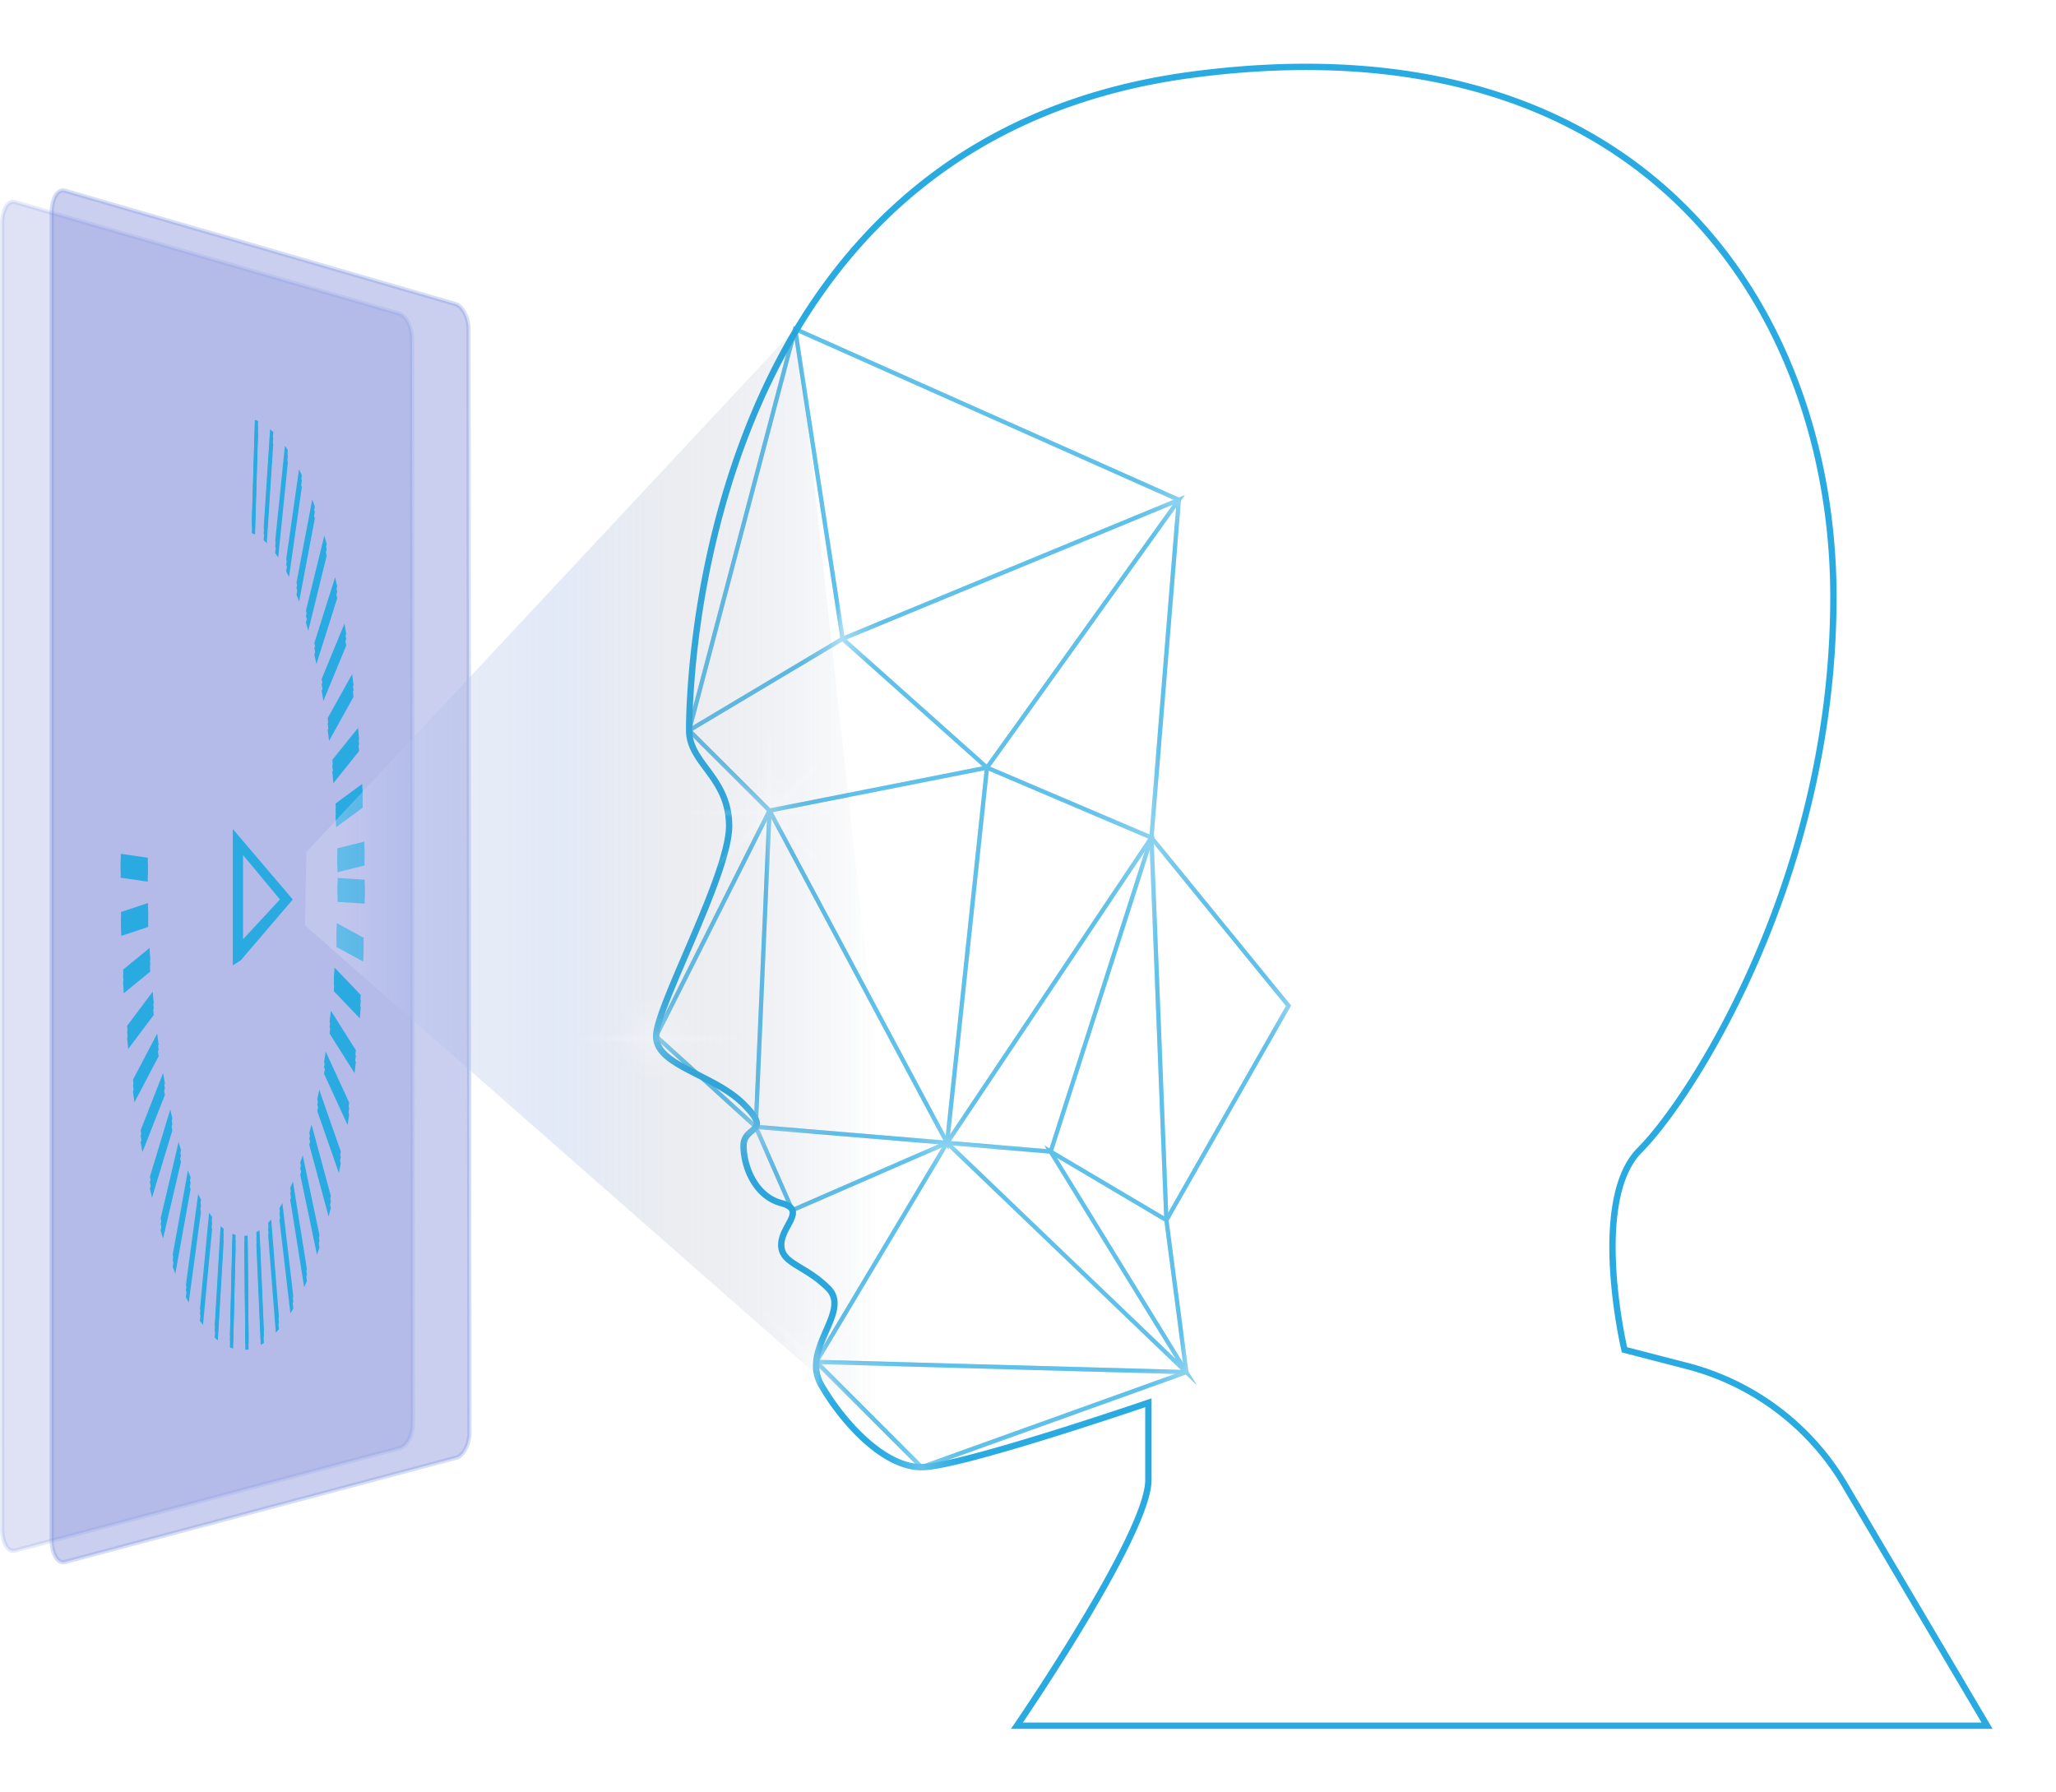 <svg xmlns="http://www.w3.org/2000/svg" xmlns:xlink="http://www.w3.org/1999/xlink" width="486.452" height="424.047" viewBox="0 0 486.452 424.047">
  <defs>
    <filter id="Path_1387" x="139.48" y="0" width="346.972" height="424.047" filterUnits="userSpaceOnUse">
      <feOffset input="SourceAlpha"/>
      <feGaussianBlur stdDeviation="5" result="blur"/>
      <feFlood flood-color="#c4ceeb"/>
      <feComposite operator="in" in2="blur"/>
      <feComposite in="SourceGraphic"/>
    </filter>
    <radialGradient id="radial-gradient" cx="-16.077" cy="-546.462" r="10.538" gradientTransform="matrix(-0.045, 0, 0, 0.048, -13.412, -452.377)" gradientUnits="objectBoundingBox">
      <stop offset="0" stop-color="#fff"/>
      <stop offset="0.24" stop-color="#fff" stop-opacity="0.714"/>
      <stop offset="0.514" stop-color="#fff" stop-opacity="0.412"/>
      <stop offset="0.741" stop-color="#fff" stop-opacity="0.188"/>
      <stop offset="0.909" stop-color="#fff" stop-opacity="0.051"/>
      <stop offset="0.999" stop-color="#fff" stop-opacity="0"/>
    </radialGradient>
    <radialGradient id="radial-gradient-2" cx="-61.868" cy="-9.129" r="0.676" gradientTransform="matrix(-0.707, 0.707, 0.034, 0.034, -87.168, 28.782)" xlink:href="#radial-gradient"/>
    <radialGradient id="radial-gradient-3" cx="-64.641" cy="-71.152" r="0.676" gradientTransform="matrix(-0.707, -0.707, -0.034, 0.034, -93.576, -96.791)" xlink:href="#radial-gradient"/>
    <radialGradient id="radial-gradient-4" cx="0.5" cy="0.5" r="0.479" gradientTransform="matrix(0, 1, 1.061, 0, -0.031, 0)" xlink:href="#radial-gradient"/>
    <radialGradient id="radial-gradient-5" cx="0.489" cy="0.521" r="0.485" gradientTransform="matrix(-1, 0, 0, 1, 0.978, 0)" gradientUnits="objectBoundingBox">
      <stop offset="0" stop-color="#fff"/>
      <stop offset="0.102" stop-color="#fff" stop-opacity="0.851"/>
      <stop offset="0.289" stop-color="#fff" stop-opacity="0.596"/>
      <stop offset="0.469" stop-color="#fff" stop-opacity="0.384"/>
      <stop offset="0.634" stop-color="#fff" stop-opacity="0.216"/>
      <stop offset="0.782" stop-color="#fff" stop-opacity="0.098"/>
      <stop offset="0.909" stop-color="#fff" stop-opacity="0.027"/>
      <stop offset="0.999" stop-color="#fff" stop-opacity="0"/>
    </radialGradient>
    <radialGradient id="radial-gradient-6" cx="0.5" cy="0.5" r="10.537" gradientTransform="matrix(-0.045, 0, 0, 0.048, 0.523, 0.476)" xlink:href="#radial-gradient"/>
    <radialGradient id="radial-gradient-7" cx="-65.787" cy="-24.385" r="0.676" gradientTransform="matrix(-0.707, 0.707, 0.034, 0.034, -92.244, 18.443)" xlink:href="#radial-gradient"/>
    <radialGradient id="radial-gradient-8" cx="-69.751" cy="-90.801" r="0.676" gradientTransform="matrix(-0.707, -0.707, -0.034, 0.034, -101.419, -116.072)" xlink:href="#radial-gradient"/>
    <radialGradient id="radial-gradient-9" cx="413.007" cy="762.722" r="0.479" gradientTransform="matrix(0, 1, 1.061, 0, -308.44, 268.472)" xlink:href="#radial-gradient"/>
    <radialGradient id="radial-gradient-10" cx="0.506" cy="0.477" r="0.485" gradientTransform="matrix(0.973, -0.231, -0.231, -0.973, 0.124, 1.058)" xlink:href="#radial-gradient-5"/>
    <radialGradient id="radial-gradient-11" cx="0.5" cy="0.5" r="10.537" gradientTransform="matrix(-0.045, 0, 0, 0.048, 0.523, 0.476)" xlink:href="#radial-gradient"/>
    <radialGradient id="radial-gradient-12" cx="-41.34" cy="-50.39" r="0.676" gradientTransform="matrix(-0.707, 0.707, 0.034, 0.034, -56.297, -18.553)" xlink:href="#radial-gradient"/>
    <radialGradient id="radial-gradient-13" cx="-46.59" cy="-101.799" r="0.676" gradientTransform="matrix(-0.707, -0.707, -0.034, 0.034, -68.701, -113.269)" xlink:href="#radial-gradient"/>
    <radialGradient id="radial-gradient-14" cx="0.5" cy="0.5" r="0.479" gradientTransform="matrix(0, 1, 1.061, 0, -0.031, 0)" xlink:href="#radial-gradient"/>
    <radialGradient id="radial-gradient-15" cx="0.485" cy="0.482" r="0.485" gradientTransform="matrix(0.385, -0.923, -0.923, -0.385, 0.743, 1.115)" xlink:href="#radial-gradient-5"/>
    <radialGradient id="radial-gradient-16" cx="0.5" cy="0.5" r="10.537" gradientTransform="matrix(-0.045, 0, 0, 0.048, 0.523, 0.476)" xlink:href="#radial-gradient"/>
    <radialGradient id="radial-gradient-17" cx="-42.943" cy="-14.396" r="0.676" gradientTransform="matrix(-0.707, 0.707, 0.034, 0.034, -59.739, 12.863)" xlink:href="#radial-gradient"/>
    <radialGradient id="radial-gradient-18" cx="-45.741" cy="-66.241" r="0.676" gradientTransform="matrix(-0.707, -0.707, -0.034, 0.034, -66.333, -82.661)" xlink:href="#radial-gradient"/>
    <radialGradient id="radial-gradient-19" cx="367.233" cy="608.909" r="0.479" gradientTransform="matrix(0, 1, 1.061, 0, -204.83, 172.581)" xlink:href="#radial-gradient"/>
    <radialGradient id="radial-gradient-20" cx="0.493" cy="0.477" r="0.485" gradientTransform="matrix(0.707, -0.707, -0.707, -0.707, 0.482, 1.164)" xlink:href="#radial-gradient-5"/>
    <radialGradient id="radial-gradient-21" cx="-7.137" cy="-844.745" r="10.538" gradientTransform="matrix(-0.045, 0, 0, 0.048, -5.333, -715.792)" xlink:href="#radial-gradient"/>
    <radialGradient id="radial-gradient-22" cx="-36.702" cy="-38.343" r="0.676" gradientTransform="matrix(-0.707, 0.707, 0.034, 0.034, -50.175, -11.058)" xlink:href="#radial-gradient"/>
    <radialGradient id="radial-gradient-23" cx="-40.922" cy="-83.795" r="0.676" gradientTransform="matrix(-0.707, -0.707, -0.034, 0.034, -60.139, -94.714)" xlink:href="#radial-gradient"/>
    <radialGradient id="radial-gradient-24" cx="760.539" cy="526.426" r="0.479" gradientTransform="matrix(0, 1, 1.061, 0, 211.593, -239.725)" xlink:href="#radial-gradient"/>
    <radialGradient id="radial-gradient-25" cx="0.489" cy="0.521" r="0.485" xlink:href="#radial-gradient-5"/>
    <radialGradient id="radial-gradient-26" cx="-11.684" cy="-647.192" r="10.538" gradientTransform="matrix(-0.045, 0, 0, 0.048, -8.82, -548.383)" xlink:href="#radial-gradient"/>
    <radialGradient id="radial-gradient-27" cx="-59.707" cy="-10.29" r="0.676" gradientTransform="matrix(-0.707, 0.707, 0.034, 0.034, -83.439, 26.121)" xlink:href="#radial-gradient"/>
    <radialGradient id="radial-gradient-28" cx="-62.896" cy="-81.743" r="0.676" gradientTransform="matrix(-0.707, -0.707, -0.034, 0.034, -90.959, -105.798)" xlink:href="#radial-gradient"/>
    <radialGradient id="radial-gradient-29" cx="0.5" cy="0.5" r="0.479" gradientTransform="matrix(0, 1, 1.061, 0, -0.031, 0)" xlink:href="#radial-gradient"/>
    <radialGradient id="radial-gradient-30" cx="0.489" cy="0.521" r="0.485" xlink:href="#radial-gradient-5"/>
    <radialGradient id="radial-gradient-31" cx="0.5" cy="0.5" r="10.537" gradientTransform="matrix(-0.045, 0, 0, 0.048, 0.523, 0.476)" xlink:href="#radial-gradient"/>
    <radialGradient id="radial-gradient-32" cx="-20.197" cy="-12.963" r="0.676" gradientTransform="matrix(-0.707, 0.707, 0.034, 0.034, -27.797, 0.794)" xlink:href="#radial-gradient"/>
    <radialGradient id="radial-gradient-33" cx="-22.004" cy="-37.99" r="0.676" gradientTransform="matrix(-0.707, -0.707, -0.034, 0.034, -32.014, -44.844)" xlink:href="#radial-gradient"/>
    <radialGradient id="radial-gradient-34" cx="0.5" cy="0.5" r="0.479" gradientTransform="matrix(0, 1, 1.061, 0, -0.03, 0)" xlink:href="#radial-gradient"/>
    <radialGradient id="radial-gradient-35" cx="0.489" cy="0.521" r="0.485" xlink:href="#radial-gradient-5"/>
    <radialGradient id="radial-gradient-36" cx="0.5" cy="0.5" r="10.537" gradientTransform="matrix(-0.045, 0, 0, 0.048, 0.523, 0.476)" xlink:href="#radial-gradient"/>
    <radialGradient id="radial-gradient-37" cx="-53.726" cy="-34.105" r="0.676" gradientTransform="matrix(-0.707, 0.707, 0.034, 0.034, -74.246, 2.464)" xlink:href="#radial-gradient"/>
    <radialGradient id="radial-gradient-38" cx="-58.339" cy="-99.465" r="0.676" gradientTransform="matrix(-0.707, -0.707, -0.034, 0.034, -85.139, -118.147)" xlink:href="#radial-gradient"/>
    <radialGradient id="radial-gradient-39" cx="747.287" cy="747.706" r="0.479" gradientTransform="matrix(0, 1, 1.061, 0, 8.264, -48.233)" xlink:href="#radial-gradient"/>
    <radialGradient id="radial-gradient-40" cx="0.506" cy="0.477" r="0.485" gradientTransform="matrix(0.973, -0.231, -0.231, -0.973, 0.124, 1.058)" xlink:href="#radial-gradient-5"/>
    <linearGradient id="linear-gradient" x1="0.927" y1="0.5" x2="0.062" y2="0.5" gradientUnits="objectBoundingBox">
      <stop offset="0" stop-color="#072254" stop-opacity="0"/>
      <stop offset="0.154" stop-color="#384d75" stop-opacity="0.196"/>
      <stop offset="0.382" stop-color="#7b89a4" stop-opacity="0.463"/>
      <stop offset="0.589" stop-color="#809fdc" stop-opacity="0.675"/>
      <stop offset="0.768" stop-color="#a8bbe1" stop-opacity="0.827"/>
      <stop offset="0.911" stop-color="#bec8f1" stop-opacity="0.922"/>
      <stop offset="1" stop-color="#dfdff6" stop-opacity="0.957"/>
    </linearGradient>
    <radialGradient id="radial-gradient-41" cx="0.5" cy="0.5" r="10.537" gradientTransform="matrix(-0.045, 0, 0, 0.048, 0.523, 0.476)" xlink:href="#radial-gradient"/>
    <radialGradient id="radial-gradient-42" cx="-68.553" cy="-21.156" r="0.676" gradientTransform="matrix(-0.707, 0.707, 0.034, 0.034, -95.514, 22.08)" xlink:href="#radial-gradient"/>
    <radialGradient id="radial-gradient-43" cx="-72.859" cy="-103.482" r="0.676" gradientTransform="matrix(-0.707, -0.707, -0.034, 0.034, -105.681, -130.02)" xlink:href="#radial-gradient"/>
    <radialGradient id="radial-gradient-44" cx="574.463" cy="940.611" r="0.479" gradientTransform="matrix(0, 1, 1.061, 0, -310.111, 260.273)" xlink:href="#radial-gradient"/>
    <radialGradient id="radial-gradient-45" cx="0.508" cy="0.478" r="0.485" gradientTransform="matrix(0.988, -0.153, -0.153, -0.988, 0.079, 1.027)" xlink:href="#radial-gradient-5"/>
    <radialGradient id="radial-gradient-46" cx="0.5" cy="0.5" r="10.537" gradientTransform="matrix(-0.045, 0, 0, 0.048, 0.523, 0.476)" xlink:href="#radial-gradient"/>
    <radialGradient id="radial-gradient-47" cx="0.5" cy="0.5" r="0.479" gradientTransform="matrix(0, -1, -1.061, 0, 1.031, 1)" xlink:href="#radial-gradient"/>
    <radialGradient id="radial-gradient-48" cx="0.5" cy="0.5" r="10.537" gradientTransform="matrix(0.045, 0, 0, -0.048, 0.477, 0.524)" xlink:href="#radial-gradient"/>
    <radialGradient id="radial-gradient-49" cx="0.5" cy="0.5" r="0.479" gradientTransform="matrix(0, 1, 1.061, 0, -0.031, 0)" xlink:href="#radial-gradient"/>
    <radialGradient id="radial-gradient-50" cx="0.508" cy="0.478" r="0.485" gradientTransform="matrix(0.988, -0.157, -0.157, -0.988, 0.081, 1.029)" xlink:href="#radial-gradient-5"/>
    <radialGradient id="radial-gradient-51" cx="-10.878" cy="-1093.129" r="10.538" gradientTransform="matrix(-0.045, 0, 0, 0.048, -8.202, -926.275)" xlink:href="#radial-gradient"/>
    <radialGradient id="radial-gradient-52" cx="-54.558" cy="-46.57" r="0.676" gradientTransform="matrix(-0.707, 0.707, 0.034, 0.034, -75.003, -7.606)" xlink:href="#radial-gradient"/>
    <radialGradient id="radial-gradient-53" cx="-60.075" cy="-113.416" r="0.676" gradientTransform="matrix(-0.707, -0.707, -0.034, 0.034, -88.04, -130.974)" xlink:href="#radial-gradient"/>
    <radialGradient id="radial-gradient-54" cx="964.836" cy="757.112" r="0.479" gradientTransform="matrix(0, 1, 1.061, 0, 191.476, -231.568)" xlink:href="#radial-gradient"/>
    <radialGradient id="radial-gradient-55" cx="0.489" cy="0.521" r="0.485" xlink:href="#radial-gradient-5"/>
    <radialGradient id="radial-gradient-56" cx="0.5" cy="0.5" r="10.537" gradientTransform="matrix(-0.045, 0, 0, 0.048, 0.523, 0.476)" xlink:href="#radial-gradient"/>
    <radialGradient id="radial-gradient-57" cx="0.5" cy="0.5" r="0.479" gradientTransform="matrix(0, -1, -1.061, 0, 1.031, 1)" xlink:href="#radial-gradient"/>
    <radialGradient id="radial-gradient-58" cx="0.5" cy="0.5" r="10.537" gradientTransform="matrix(0.045, 0, 0, -0.048, 0.477, 0.524)" xlink:href="#radial-gradient"/>
    <radialGradient id="radial-gradient-59" cx="0.5" cy="0.5" r="0.479" gradientTransform="matrix(0, 1, 1.061, 0, -0.031, 0)" xlink:href="#radial-gradient"/>
    <radialGradient id="radial-gradient-60" cx="0.508" cy="0.478" r="0.485" gradientTransform="matrix(0.987, -0.161, -0.161, -0.987, 0.083, 1.031)" xlink:href="#radial-gradient-5"/>
  </defs>
  <g id="OBJECTS" transform="translate(-89.361 15.82)">
    <g id="Group_224" data-name="Group 224" transform="translate(0 0)">
      <g transform="matrix(1, 0, 0, 1, 89.36, -15.82)" filter="url(#Path_1387)">
        <path id="Path_1387-2" data-name="Path 1387" d="M114.8,512.932s31.1-45.307,31.1-58.112V436.528s-44.511,15.243-53.656,15.243-18.9-10.975-23.78-19.511,7.223-17.269,1.673-22.82-11.1-5.756-11.1-10.279,6.169-8.224,0-9.869-8.918-8.635-8.918-13.569,7.055-2.814,0-9.869-20.688-9.047-20.688-16.038,17.27-38.241,17.27-49.755-9.457-14.8-9.457-22.615S38.308,138.047,156,122.338c108.1-14.427,151.979,56.637,151.979,123.525s-33.807,118.871-45.8,130.868-3.636,47.257-3.636,47.257l14.817,3.841a61.126,61.126,0,0,1,37.287,28.08l33.687,57.023Z" transform="translate(125.81 -104.63)" fill="none" stroke="#29abe2" stroke-width="1.5"/>
      </g>
      <g id="Group_189" data-name="Group 189" transform="translate(244.592 62.016)" opacity="0.5">
        <path id="Path_1388" data-name="Path 1388" d="M187.279,170.276,278.072,210.7l-6.486,79.917,32.432,39.786-28.894,50.712,4.717,35.97L217.2,439.577l-24.919-24.907,30.95-51.83-45.258-3.786,3.249-74.825L162.2,265.252Z" transform="translate(-154.387 -170.276)" fill="none" stroke="#29abe2" stroke-miterlimit="10" stroke-width="1"/>
        <path id="Path_1389" data-name="Path 1389" d="M265.929,290.621l3.538,90.5-27.378-16.205,32.095,52.175-56.608-54.25,48.353-72.218-38.91-16.563,45.4-63.353-79.564,32.872-11.229-73.3" transform="translate(-148.73 -170.276)" fill="none" stroke="#29abe2" stroke-miterlimit="10" stroke-width="1"/>
        <path id="Path_1390" data-name="Path 1390" d="M219.513,250.838l36.309-21.675,34.168,30.481-51.451,10.171,42.009,78.611,9.443-88.782" transform="translate(-211.7 -155.862)" fill="none" stroke="#29abe2" stroke-miterlimit="10" stroke-width="1"/>
        <line id="Line_18" data-name="Line 18" x2="87.558" y2="2.42" transform="translate(37.897 244.394)" fill="none" stroke="#29abe2" stroke-miterlimit="10" stroke-width="1"/>
        <line id="Line_19" data-name="Line 19" y1="74.293" x2="23.84" transform="translate(93.36 120.345)" fill="none" stroke="#29abe2" stroke-miterlimit="10" stroke-width="1"/>
        <path id="Path_1391" data-name="Path 1391" d="M234.243,261.82l-26.838,53.394,23.589,21.431,8.649,19.727,36.609-15.941,24.513,2.075" transform="translate(-207.406 -147.868)" fill="none" stroke="#29abe2" stroke-miterlimit="10" stroke-width="1"/>
      </g>
      <g id="Group_190" data-name="Group 190" transform="translate(244.592 62.016)" opacity="0.5">
        <path id="Path_1392" data-name="Path 1392" d="M187.279,170.276,278.072,210.7l-6.486,79.917,32.432,39.786-28.894,50.712,4.717,35.97L217.2,439.577l-24.919-24.907,30.95-51.83-45.258-3.786,3.249-74.825L162.2,265.252Z" transform="translate(-154.387 -170.276)" fill="none" stroke="#29abe2" stroke-miterlimit="10" stroke-width="1"/>
        <path id="Path_1393" data-name="Path 1393" d="M265.929,290.621l3.538,90.5-27.378-16.205,32.095,52.175-56.608-54.25,48.353-72.218-38.91-16.563,45.4-63.353-79.564,32.872-11.229-73.3" transform="translate(-148.73 -170.276)" fill="none" stroke="#29abe2" stroke-miterlimit="10" stroke-width="1"/>
        <path id="Path_1394" data-name="Path 1394" d="M219.513,250.838l36.309-21.675,34.168,30.481-51.451,10.171,42.009,78.611,9.443-88.782" transform="translate(-211.7 -155.862)" fill="none" stroke="#29abe2" stroke-miterlimit="10" stroke-width="1"/>
        <line id="Line_20" data-name="Line 20" x2="87.558" y2="2.42" transform="translate(37.897 244.394)" fill="none" stroke="#29abe2" stroke-miterlimit="10" stroke-width="1"/>
        <line id="Line_21" data-name="Line 21" y1="74.293" x2="23.84" transform="translate(93.36 120.345)" fill="none" stroke="#29abe2" stroke-miterlimit="10" stroke-width="1"/>
        <path id="Path_1395" data-name="Path 1395" d="M234.243,261.82l-26.838,53.394,23.589,21.431,8.649,19.727,36.609-15.941,24.513,2.075" transform="translate(-207.406 -147.868)" fill="none" stroke="#29abe2" stroke-miterlimit="10" stroke-width="1"/>
      </g>
      <g id="Group_192" data-name="Group 192" transform="translate(264.036 111.749)" opacity="0.27">
        <g id="Group_191" data-name="Group 191" transform="translate(0)">
          <path id="Path_1396" data-name="Path 1396" d="M227.137,230.275c0,.619,11.049,1.12,24.676,1.12s24.678-.5,24.678-1.12-11.049-1.122-24.678-1.122S227.137,229.655,227.137,230.275Z" transform="translate(-227.137 -205.597)" fill="url(#radial-gradient)"/>
          <path id="Path_1397" data-name="Path 1397" d="M232.948,250.938c.438.438,8.605-7.019,18.242-16.656s17.094-17.805,16.656-18.242-8.605,7.019-18.242,16.656S232.511,250.5,232.948,250.938Z" transform="translate(-225.72 -208.811)" fill="url(#radial-gradient-2)"/>
          <path id="Path_1398" data-name="Path 1398" d="M232.948,216.04c-.437.437,7.021,8.605,16.656,18.242s17.805,17.094,18.242,16.656-7.019-8.605-16.656-18.242S233.386,215.6,232.948,216.04Z" transform="translate(-225.72 -208.811)" fill="url(#radial-gradient-3)"/>
          <ellipse id="Ellipse_16" data-name="Ellipse 16" cx="1.121" cy="24.677" rx="1.121" ry="24.677" transform="translate(23.556)" fill="url(#radial-gradient-4)"/>
        </g>
        <ellipse id="Ellipse_17" data-name="Ellipse 17" cx="11.735" cy="11.735" rx="11.735" ry="11.735" transform="translate(12.942 12.39)" fill="url(#radial-gradient-5)"/>
      </g>
      <g id="Group_194" data-name="Group 194" transform="translate(243.503 227.225)" opacity="0.27">
        <g id="Group_193" data-name="Group 193">
          <ellipse id="Ellipse_18" data-name="Ellipse 18" cx="24.677" cy="1.121" rx="24.677" ry="1.121" transform="translate(0 23.556)" fill="url(#radial-gradient-6)"/>
          <path id="Path_1399" data-name="Path 1399" d="M249.443,343.707c.438.438,8.605-7.019,18.242-16.656s17.094-17.8,16.656-18.242-8.605,7.019-18.242,16.656S249,343.269,249.443,343.707Z" transform="translate(-242.215 -301.58)" fill="url(#radial-gradient-7)"/>
          <path id="Path_1400" data-name="Path 1400" d="M249.443,308.809c-.438.438,7.019,8.605,16.656,18.242s17.805,17.094,18.242,16.656-7.019-8.605-16.656-18.242S249.881,308.37,249.443,308.809Z" transform="translate(-242.215 -301.58)" fill="url(#radial-gradient-8)"/>
          <path id="Path_1401" data-name="Path 1401" d="M263.676,352.353c.62,0,1.122-11.049,1.122-24.678S264.3,303,263.676,303s-1.12,11.049-1.12,24.678S263.058,352.353,263.676,352.353Z" transform="translate(-238.999 -302.998)" fill="url(#radial-gradient-9)"/>
        </g>
        <ellipse id="Ellipse_19" data-name="Ellipse 19" cx="11.735" cy="11.735" rx="11.735" ry="11.735" transform="matrix(-0.973, -0.231, 0.231, -0.973, 33.388, 38.251)" fill="url(#radial-gradient-10)"/>
      </g>
      <g id="Group_196" data-name="Group 196" transform="translate(345.369 284.704)" opacity="0.27">
        <g id="Group_195" data-name="Group 195" transform="translate(0 0)">
          <ellipse id="Ellipse_20" data-name="Ellipse 20" cx="24.677" cy="1.121" rx="24.677" ry="1.121" transform="translate(0 23.556)" fill="url(#radial-gradient-11)"/>
          <path id="Path_1402" data-name="Path 1402" d="M167.608,389.883c.438.438,8.605-7.019,18.242-16.656s17.094-17.8,16.656-18.242S193.9,362,184.264,371.641,167.169,389.446,167.608,389.883Z" transform="translate(-160.38 -347.757)" fill="url(#radial-gradient-12)"/>
          <path id="Path_1403" data-name="Path 1403" d="M167.608,354.985c-.438.438,7.019,8.605,16.656,18.242s17.805,17.094,18.242,16.656-7.019-8.605-16.656-18.242S168.046,354.546,167.608,354.985Z" transform="translate(-160.38 -347.757)" fill="url(#radial-gradient-13)"/>
          <ellipse id="Ellipse_21" data-name="Ellipse 21" cx="1.121" cy="24.677" rx="1.121" ry="24.677" transform="translate(23.556)" fill="url(#radial-gradient-14)"/>
        </g>
        <ellipse id="Ellipse_22" data-name="Ellipse 22" cx="11.735" cy="11.735" rx="11.735" ry="11.735" transform="translate(18.363 39.472) rotate(-112.637)" fill="url(#radial-gradient-15)"/>
      </g>
      <g id="Group_198" data-name="Group 198" transform="translate(343.6 78.32)" opacity="0.27">
        <g id="Group_197" data-name="Group 197" transform="translate(0)">
          <ellipse id="Ellipse_23" data-name="Ellipse 23" cx="24.677" cy="1.121" rx="24.677" ry="1.121" transform="translate(0 23.555)" fill="url(#radial-gradient-16)"/>
          <path id="Path_1404" data-name="Path 1404" d="M169.029,224.082c.438.438,8.605-7.019,18.242-16.656s17.094-17.8,16.656-18.242-8.605,7.019-18.242,16.656S168.59,223.644,169.029,224.082Z" transform="translate(-161.801 -181.956)" fill="url(#radial-gradient-17)"/>
          <path id="Path_1405" data-name="Path 1405" d="M169.029,189.184c-.438.438,7.019,8.605,16.656,18.242s17.8,17.094,18.242,16.656-7.019-8.605-16.656-18.242S169.467,188.745,169.029,189.184Z" transform="translate(-161.801 -181.956)" fill="url(#radial-gradient-18)"/>
          <path id="Path_1406" data-name="Path 1406" d="M183.264,232.728c.62,0,1.122-11.049,1.122-24.678s-.5-24.676-1.122-24.676-1.122,11.047-1.122,24.676S182.645,232.728,183.264,232.728Z" transform="translate(-158.587 -183.374)" fill="url(#radial-gradient-19)"/>
        </g>
        <circle id="Ellipse_24" data-name="Ellipse 24" cx="11.735" cy="11.735" r="11.735" transform="translate(24.677 40.72) rotate(-135)" fill="url(#radial-gradient-20)"/>
      </g>
      <g id="Group_200" data-name="Group 200" transform="translate(369.546 198.023)" opacity="0.27">
        <g id="Group_199" data-name="Group 199" transform="translate(0)">
          <path id="Path_1407" data-name="Path 1407" d="M142.375,299.584c0,.619,11.049,1.12,24.678,1.12s24.676-.5,24.676-1.12-11.049-1.122-24.676-1.122S142.375,298.964,142.375,299.584Z" transform="translate(-142.375 -274.906)" fill="url(#radial-gradient-21)"/>
          <path id="Path_1408" data-name="Path 1408" d="M148.185,320.247c.437.437,8.605-7.019,18.242-16.658s17.093-17.8,16.656-18.241-8.605,7.019-18.242,16.656S147.747,319.809,148.185,320.247Z" transform="translate(-140.956 -278.12)" fill="url(#radial-gradient-22)"/>
          <path id="Path_1409" data-name="Path 1409" d="M148.185,285.349c-.438.437,7.019,8.6,16.656,18.241s17.8,17.094,18.242,16.658-7.021-8.605-16.656-18.242S148.622,284.91,148.185,285.349Z" transform="translate(-140.956 -278.12)" fill="url(#radial-gradient-23)"/>
          <path id="Path_1410" data-name="Path 1410" d="M162.421,328.892c.619,0,1.12-11.049,1.12-24.676s-.5-24.678-1.12-24.678-1.122,11.049-1.122,24.678S161.8,328.892,162.421,328.892Z" transform="translate(-137.743 -279.538)" fill="url(#radial-gradient-24)"/>
        </g>
        <ellipse id="Ellipse_25" data-name="Ellipse 25" cx="11.735" cy="11.735" rx="11.735" ry="11.735" transform="translate(12.942 12.39)" fill="url(#radial-gradient-25)"/>
      </g>
      <g id="Group_202" data-name="Group 202" transform="translate(264.036 111.192)" opacity="0.27">
        <g id="Group_201" data-name="Group 201" transform="translate(0)">
          <path id="Path_1411" data-name="Path 1411" d="M227.137,229.826c0,.62,11.049,1.122,24.676,1.122s24.678-.5,24.678-1.122-11.049-1.12-24.678-1.12S227.137,229.208,227.137,229.826Z" transform="translate(-227.137 -205.15)" fill="url(#radial-gradient-26)"/>
          <path id="Path_1412" data-name="Path 1412" d="M232.948,250.49c.438.438,8.605-7.019,18.242-16.656s17.094-17.8,16.656-18.242-8.605,7.021-18.242,16.658S232.511,250.053,232.948,250.49Z" transform="translate(-225.72 -208.364)" fill="url(#radial-gradient-27)"/>
          <path id="Path_1413" data-name="Path 1413" d="M232.948,215.592c-.437.438,7.021,8.605,16.656,18.242s17.805,17.094,18.242,16.656-7.019-8.6-16.656-18.241S233.386,215.155,232.948,215.592Z" transform="translate(-225.72 -208.364)" fill="url(#radial-gradient-28)"/>
          <ellipse id="Ellipse_26" data-name="Ellipse 26" cx="1.121" cy="24.677" rx="1.121" ry="24.677" transform="translate(23.556)" fill="url(#radial-gradient-29)"/>
        </g>
        <ellipse id="Ellipse_27" data-name="Ellipse 27" cx="11.735" cy="11.735" rx="11.735" ry="11.735" transform="translate(12.942 12.39)" fill="url(#radial-gradient-30)"/>
      </g>
      <g id="Group_204" data-name="Group 204" transform="translate(312.23 133.909)" opacity="0.27">
        <g id="Group_203" data-name="Group 203" transform="translate(0)">
          <ellipse id="Ellipse_28" data-name="Ellipse 28" cx="49.561" cy="2.252" rx="49.561" ry="2.252" transform="translate(0 47.309)" fill="url(#radial-gradient-31)"/>
          <path id="Path_1414" data-name="Path 1414" d="M160.107,309.791c.879.879,17.281-14.1,36.636-33.453S231.076,240.58,230.2,239.7s-17.282,14.1-36.637,33.452S159.227,308.911,160.107,309.791Z" transform="translate(-145.591 -225.185)" fill="url(#radial-gradient-32)"/>
          <path id="Path_1415" data-name="Path 1415" d="M160.107,239.7c-.88.879,14.1,17.281,33.452,36.636s35.757,34.332,36.637,33.453-14.1-17.282-33.453-36.637S160.986,238.821,160.107,239.7Z" transform="translate(-145.591 -225.185)" fill="url(#radial-gradient-33)"/>
          <ellipse id="Ellipse_29" data-name="Ellipse 29" cx="2.252" cy="49.561" rx="2.252" ry="49.561" transform="translate(47.309)" fill="url(#radial-gradient-34)"/>
        </g>
        <ellipse id="Ellipse_30" data-name="Ellipse 30" cx="23.568" cy="23.568" rx="23.568" ry="23.568" transform="translate(25.993 24.884)" fill="url(#radial-gradient-35)"/>
      </g>
      <g id="Group_206" data-name="Group 206" transform="translate(288.761 231.012)" opacity="0.27">
        <g id="Group_205" data-name="Group 205">
          <ellipse id="Ellipse_31" data-name="Ellipse 31" cx="24.677" cy="1.121" rx="24.677" ry="1.121" transform="translate(0 23.556)" fill="url(#radial-gradient-36)"/>
          <path id="Path_1416" data-name="Path 1416" d="M213.085,346.749c.438.437,8.605-7.02,18.242-16.658s17.094-17.8,16.656-18.242-8.6,7.021-18.241,16.658S212.648,346.311,213.085,346.749Z" transform="translate(-205.857 -304.622)" fill="url(#radial-gradient-37)"/>
          <path id="Path_1417" data-name="Path 1417" d="M213.085,311.85c-.437.438,7.021,8.605,16.658,18.242s17.8,17.094,18.241,16.658-7.019-8.605-16.656-18.242S213.523,311.413,213.085,311.85Z" transform="translate(-205.857 -304.622)" fill="url(#radial-gradient-38)"/>
          <path id="Path_1418" data-name="Path 1418" d="M227.318,355.394c.62,0,1.122-11.049,1.122-24.678s-.5-24.676-1.122-24.676-1.12,11.049-1.12,24.676S226.7,355.394,227.318,355.394Z" transform="translate(-202.642 -306.04)" fill="url(#radial-gradient-39)"/>
        </g>
        <ellipse id="Ellipse_32" data-name="Ellipse 32" cx="11.735" cy="11.735" rx="11.735" ry="11.735" transform="matrix(-0.973, -0.231, 0.231, -0.973, 33.388, 38.25)" fill="url(#radial-gradient-40)"/>
      </g>
      <g id="Group_215" data-name="Group 215" transform="translate(89.861 29.238)">
        <path id="Path_1419" data-name="Path 1419" d="M321,468.45l92.617-24.684c1.713-.457,3.1-3.138,3.1-5.989L416.5,176.886c0-2.851-1.389-5.564-3.1-6.061l-92.416-26.816c-1.709-.5-3.094,1.882-3.094,5.31v313.75C317.895,466.5,319.284,468.907,321,468.45Z" transform="translate(-306.156 -143.944)" fill="#4e5fcb" stroke="#7790df" stroke-width="1" opacity="0.3"/>
        <path id="Path_1420" data-name="Path 1420" d="M331.7,465.213l91.073-24.273c1.684-.448,3.048-3.085,3.046-5.889l-.2-256.54c0-2.8-1.367-5.472-3.047-5.96l-90.875-26.369c-1.68-.487-3.043,1.851-3.043,5.222V459.92C328.65,463.293,330.015,465.661,331.7,465.213Z" transform="translate(-328.65 -143.411)" fill="#4e5fcb" stroke="#7790df" stroke-width="1" opacity="0.18"/>
        <g id="Group_214" data-name="Group 214" transform="translate(28.048 54.258)">
          <g id="Group_211" data-name="Group 211">
            <g id="Group_210" data-name="Group 210">
              <g id="Group_207" data-name="Group 207" transform="translate(0 1.258)">
                <path id="Path_1421" data-name="Path 1421" d="M337.8,275.636l-.013,2.883,6.416.418.013-2.883Z" transform="translate(-286.463 -167.225)" fill="#29abe2"/>
                <path id="Path_1422" data-name="Path 1422" d="M338.091,284.226l-.109,2.853,6.351,3.469.11-2.854Z" transform="translate(-286.937 -165.123)" fill="#29abe2"/>
                <path id="Path_1423" data-name="Path 1423" d="M338.751,292.678l-.2,2.779,6.184,6.464.2-2.778Z" transform="translate(-288.133 -163.054)" fill="#29abe2"/>
                <path id="Path_1424" data-name="Path 1424" d="M339.766,300.858l-.3,2.659,5.918,9.356.3-2.659Z" transform="translate(-290.033 -161.052)" fill="#29abe2"/>
                <path id="Path_1425" data-name="Path 1425" d="M341.121,308.634l-.382,2.5,5.558,12.1.382-2.5Z" transform="translate(-292.606 -159.148)" fill="#29abe2"/>
                <path id="Path_1426" data-name="Path 1426" d="M342.793,315.882l-.463,2.3,5.109,14.647.463-2.3Z" transform="translate(-295.81 -157.374)" fill="#29abe2"/>
                <path id="Path_1427" data-name="Path 1427" d="M344.756,322.486l-.536,2.057L348.8,341.5l.536-2.057Z" transform="translate(-299.595 -155.758)" fill="#29abe2"/>
                <path id="Path_1428" data-name="Path 1428" d="M346.979,328.341l-.6,1.786,3.973,19,.6-1.785Z" transform="translate(-303.9 -154.325)" fill="#29abe2"/>
                <path id="Path_1429" data-name="Path 1429" d="M349.425,333.353l-.655,1.485,3.306,20.744.655-1.485Z" transform="translate(-308.656 -153.098)" fill="#29abe2"/>
                <path id="Path_1430" data-name="Path 1430" d="M352.057,337.441l-.7,1.162,2.585,22.152.7-1.162Z" transform="translate(-313.787 -152.097)" fill="#29abe2"/>
                <path id="Path_1431" data-name="Path 1431" d="M354.831,340.542l-.733.819,1.824,23.206.733-.819Z" transform="translate(-319.211 -151.338)" fill="#29abe2"/>
                <path id="Path_1432" data-name="Path 1432" d="M357.7,342.6l-.754.464,1.032,23.888.754-.464Z" transform="translate(-324.842 -150.834)" fill="#29abe2"/>
                <path id="Path_1433" data-name="Path 1433" d="M360.629,343.594l-.764.1.225,24.189.764-.1Z" transform="translate(-330.589 -150.591)" fill="#29abe2"/>
                <path id="Path_1434" data-name="Path 1434" d="M363.675,343.55l-.761-.263-.586,24.1.761.263Z" transform="translate(-336.475 -150.666)" fill="#29abe2"/>
                <path id="Path_1435" data-name="Path 1435" d="M366.722,342.439l-.746-.624-1.388,23.631.746.624Z" transform="translate(-342.336 -151.026)" fill="#29abe2"/>
                <path id="Path_1436" data-name="Path 1436" d="M369.678,340.26l-.72-.974-2.167,22.781.719.974Z" transform="translate(-348.034 -151.646)" fill="#29abe2"/>
                <path id="Path_1437" data-name="Path 1437" d="M372.494,337.047l-.681-1.309L368.9,357.305l.681,1.309Z" transform="translate(-353.477 -152.514)" fill="#29abe2"/>
                <path id="Path_1438" data-name="Path 1438" d="M375.126,332.851l-.632-1.622-3.61,20.009.632,1.622Z" transform="translate(-358.578 -153.618)" fill="#29abe2"/>
                <path id="Path_1439" data-name="Path 1439" d="M377.533,327.741l-.572-1.91-4.251,18.13.573,1.91Z" transform="translate(-363.257 -154.939)" fill="#29abe2"/>
                <path id="Path_1440" data-name="Path 1440" d="M379.675,321.8l-.5-2.168-4.824,15.961.5,2.168Z" transform="translate(-367.437 -156.457)" fill="#29abe2"/>
                <path id="Path_1441" data-name="Path 1441" d="M381.518,315.115l-.427-2.39-5.319,13.538.428,2.39Z" transform="translate(-371.052 -158.147)" fill="#29abe2"/>
                <path id="Path_1442" data-name="Path 1442" d="M383.032,307.8l-.344-2.574-5.73,10.9.344,2.575Z" transform="translate(-374.045 -159.982)" fill="#29abe2"/>
                <path id="Path_1443" data-name="Path 1443" d="M384.194,299.973l-.255-2.718-6.048,8.083.255,2.718Z" transform="translate(-376.368 -161.934)" fill="#29abe2"/>
                <path id="Path_1444" data-name="Path 1444" d="M384.985,291.755l-.163-2.818-6.27,5.139.162,2.818Z" transform="translate(-377.982 -163.97)" fill="#29abe2"/>
                <path id="Path_1445" data-name="Path 1445" d="M385.392,283.279l-.067-2.872-6.392,2.113.067,2.872Z" transform="translate(-378.864 -166.058)" fill="#29abe2"/>
                <path id="Path_1446" data-name="Path 1446" d="M385.415,274.866l.03-2.881-6.412-.946L379,273.92Z" transform="translate(-379.003 -168.351)" fill="#29abe2"/>
                <path id="Path_1447" data-name="Path 1447" d="M358.058,212.592l.76.326.725-24.048-.76-.326Z" transform="translate(-327.028 -188.543)" fill="#29abe2"/>
                <path id="Path_1448" data-name="Path 1448" d="M355.177,213.853l.743.685,1.524-23.511-.743-.685Z" transform="translate(-321.342 -188.103)" fill="#29abe2"/>
                <path id="Path_1449" data-name="Path 1449" d="M352.388,216.1l.714,1.033,2.3-22.6-.714-1.033Z" transform="translate(-315.829 -187.329)" fill="#29abe2"/>
                <path id="Path_1450" data-name="Path 1450" d="M349.737,219.3l.673,1.364,3.036-21.322-.673-1.364Z" transform="translate(-310.576 -186.233)" fill="#29abe2"/>
                <path id="Path_1451" data-name="Path 1451" d="M347.266,223.4l.622,1.674,3.725-19.707-.622-1.674Z" transform="translate(-305.667 -184.834)" fill="#29abe2"/>
                <path id="Path_1452" data-name="Path 1452" d="M345.015,228.341l.561,1.957,4.355-17.776-.562-1.957Z" transform="translate(-301.181 -183.153)" fill="#29abe2"/>
                <path id="Path_1453" data-name="Path 1453" d="M343.019,234.033l.491,2.208,4.915-15.561-.491-2.209Z" transform="translate(-297.19 -181.217)" fill="#29abe2"/>
                <path id="Path_1454" data-name="Path 1454" d="M341.31,240.39l.414,2.425,5.4-13.1-.414-2.425Z" transform="translate(-293.758 -179.058)" fill="#29abe2"/>
                <path id="Path_1455" data-name="Path 1455" d="M339.915,247.311l.329,2.6,5.791-10.423-.329-2.6Z" transform="translate(-290.938 -176.71)" fill="#29abe2"/>
                <path id="Path_1456" data-name="Path 1456" d="M338.858,254.684l.24,2.738,6.094-7.583-.24-2.738Z" transform="translate(-288.778 -174.21)" fill="#29abe2"/>
                <path id="Path_1457" data-name="Path 1457" d="M338.154,262.392l.146,2.83,6.3-4.622-.146-2.83Z" transform="translate(-287.309 -171.599)" fill="#29abe2"/>
                <path id="Path_1458" data-name="Path 1458" d="M337.816,270.311l.05,2.877,6.4-1.587-.05-2.877Z" transform="translate(-286.558 -168.917)" fill="#29abe2"/>
              </g>
              <g id="Group_208" data-name="Group 208" transform="translate(0 2.779)">
                <path id="Path_1459" data-name="Path 1459" d="M337.8,276.857l-.013,2.883,6.416.418.013-2.883Z" transform="translate(-286.463 -168.447)" fill="#29abe2"/>
                <path id="Path_1460" data-name="Path 1460" d="M338.091,285.448l-.11,2.854,6.35,3.469.11-2.854Z" transform="translate(-286.937 -166.345)" fill="#29abe2"/>
                <path id="Path_1461" data-name="Path 1461" d="M338.751,293.9l-.2,2.779,6.184,6.464.2-2.779Z" transform="translate(-288.134 -164.276)" fill="#29abe2"/>
                <path id="Path_1462" data-name="Path 1462" d="M339.766,302.08l-.3,2.659,5.918,9.356.3-2.659Z" transform="translate(-290.033 -162.274)" fill="#29abe2"/>
                <path id="Path_1463" data-name="Path 1463" d="M341.121,309.856l-.382,2.5,5.558,12.1.382-2.5Z" transform="translate(-292.606 -160.37)" fill="#29abe2"/>
                <path id="Path_1464" data-name="Path 1464" d="M342.793,317.1l-.463,2.3,5.108,14.647.463-2.3Z" transform="translate(-295.81 -158.596)" fill="#29abe2"/>
                <path id="Path_1465" data-name="Path 1465" d="M344.756,323.708l-.536,2.057,4.578,16.962.536-2.057Z" transform="translate(-299.595 -156.98)" fill="#29abe2"/>
                <path id="Path_1466" data-name="Path 1466" d="M346.979,329.563l-.6,1.785,3.974,19,.6-1.786Z" transform="translate(-303.9 -155.546)" fill="#29abe2"/>
                <path id="Path_1467" data-name="Path 1467" d="M349.425,334.575l-.655,1.485,3.306,20.744.655-1.486Z" transform="translate(-308.656 -154.32)" fill="#29abe2"/>
                <path id="Path_1468" data-name="Path 1468" d="M352.057,338.663l-.7,1.162,2.585,22.152.7-1.162Z" transform="translate(-313.787 -153.319)" fill="#29abe2"/>
                <path id="Path_1469" data-name="Path 1469" d="M354.831,341.763l-.733.819,1.824,23.206.733-.82Z" transform="translate(-319.211 -152.56)" fill="#29abe2"/>
                <path id="Path_1470" data-name="Path 1470" d="M357.7,343.825l-.754.464,1.032,23.888.755-.464Z" transform="translate(-324.842 -152.055)" fill="#29abe2"/>
                <path id="Path_1471" data-name="Path 1471" d="M360.629,344.816l-.764.1.225,24.188.764-.1Z" transform="translate(-330.589 -151.813)" fill="#29abe2"/>
                <path id="Path_1472" data-name="Path 1472" d="M363.675,344.772l-.761-.263-.586,24.1.761.263Z" transform="translate(-336.475 -151.888)" fill="#29abe2"/>
                <path id="Path_1473" data-name="Path 1473" d="M366.722,343.661l-.746-.624-1.388,23.631.746.624Z" transform="translate(-342.336 -152.248)" fill="#29abe2"/>
                <path id="Path_1474" data-name="Path 1474" d="M369.678,341.482l-.72-.974-2.167,22.781.719.974Z" transform="translate(-348.034 -152.868)" fill="#29abe2"/>
                <path id="Path_1475" data-name="Path 1475" d="M372.494,338.269l-.681-1.309L368.9,358.527l.681,1.309Z" transform="translate(-353.477 -153.736)" fill="#29abe2"/>
                <path id="Path_1476" data-name="Path 1476" d="M375.127,334.073l-.632-1.622-3.611,20.008.632,1.622Z" transform="translate(-358.578 -154.84)" fill="#29abe2"/>
                <path id="Path_1477" data-name="Path 1477" d="M377.533,328.963l-.573-1.91-4.251,18.13.573,1.91Z" transform="translate(-363.256 -156.161)" fill="#29abe2"/>
                <path id="Path_1478" data-name="Path 1478" d="M379.675,323.019l-.5-2.168-4.824,15.961.5,2.168Z" transform="translate(-367.437 -157.679)" fill="#29abe2"/>
                <path id="Path_1479" data-name="Path 1479" d="M381.518,316.337l-.428-2.39-5.319,13.538.428,2.39Z" transform="translate(-371.052 -159.369)" fill="#29abe2"/>
                <path id="Path_1480" data-name="Path 1480" d="M383.032,309.023l-.344-2.575-5.73,10.9.344,2.575Z" transform="translate(-374.045 -161.204)" fill="#29abe2"/>
                <path id="Path_1481" data-name="Path 1481" d="M384.194,301.194l-.255-2.718-6.048,8.083.255,2.718Z" transform="translate(-376.368 -163.156)" fill="#29abe2"/>
                <path id="Path_1482" data-name="Path 1482" d="M384.985,292.976l-.162-2.818-6.27,5.139.162,2.818Z" transform="translate(-377.982 -165.191)" fill="#29abe2"/>
                <path id="Path_1483" data-name="Path 1483" d="M385.392,284.5l-.067-2.872-6.392,2.114.067,2.872Z" transform="translate(-378.864 -167.28)" fill="#29abe2"/>
                <path id="Path_1484" data-name="Path 1484" d="M385.415,276.088l.03-2.881-6.412-.946-.03,2.881Z" transform="translate(-379.003 -169.572)" fill="#29abe2"/>
                <path id="Path_1485" data-name="Path 1485" d="M358.058,213.813l.76.326.725-24.048-.76-.326Z" transform="translate(-327.028 -189.765)" fill="#29abe2"/>
                <path id="Path_1486" data-name="Path 1486" d="M355.176,215.075l.743.685,1.524-23.511-.743-.685Z" transform="translate(-321.342 -189.325)" fill="#29abe2"/>
                <path id="Path_1487" data-name="Path 1487" d="M352.388,217.324l.714,1.033,2.3-22.6-.714-1.033Z" transform="translate(-315.829 -188.551)" fill="#29abe2"/>
                <path id="Path_1488" data-name="Path 1488" d="M349.737,220.525l.674,1.364,3.036-21.322-.674-1.364Z" transform="translate(-310.576 -187.455)" fill="#29abe2"/>
                <path id="Path_1489" data-name="Path 1489" d="M347.266,224.627l.623,1.674,3.725-19.707-.622-1.674Z" transform="translate(-305.667 -186.056)" fill="#29abe2"/>
                <path id="Path_1490" data-name="Path 1490" d="M345.015,229.563l.561,1.957,4.355-17.776-.561-1.957Z" transform="translate(-301.182 -184.375)" fill="#29abe2"/>
                <path id="Path_1491" data-name="Path 1491" d="M343.019,235.255l.491,2.208,4.915-15.561-.492-2.208Z" transform="translate(-297.19 -182.439)" fill="#29abe2"/>
                <path id="Path_1492" data-name="Path 1492" d="M341.31,241.612l.414,2.425,5.4-13.1-.414-2.425Z" transform="translate(-293.758 -180.28)" fill="#29abe2"/>
                <path id="Path_1493" data-name="Path 1493" d="M339.915,248.533l.329,2.6,5.791-10.423-.329-2.6Z" transform="translate(-290.938 -177.932)" fill="#29abe2"/>
                <path id="Path_1494" data-name="Path 1494" d="M338.858,255.906l.24,2.738,6.094-7.584-.24-2.738Z" transform="translate(-288.778 -175.432)" fill="#29abe2"/>
                <path id="Path_1495" data-name="Path 1495" d="M338.154,263.613l.146,2.83,6.3-4.622-.146-2.83Z" transform="translate(-287.31 -172.821)" fill="#29abe2"/>
                <path id="Path_1496" data-name="Path 1496" d="M337.816,271.533l.05,2.877,6.4-1.587-.05-2.877Z" transform="translate(-286.558 -170.139)" fill="#29abe2"/>
              </g>
              <g id="Group_209" data-name="Group 209">
                <path id="Path_1497" data-name="Path 1497" d="M337.8,274.625l-.013,2.883,6.416.418.013-2.883Z" transform="translate(-286.463 -166.215)" fill="#29abe2"/>
                <path id="Path_1498" data-name="Path 1498" d="M338.091,283.215l-.11,2.854,6.351,3.469.109-2.854Z" transform="translate(-286.937 -164.112)" fill="#29abe2"/>
                <path id="Path_1499" data-name="Path 1499" d="M338.751,291.667l-.2,2.779,6.184,6.464.2-2.779Z" transform="translate(-288.133 -162.043)" fill="#29abe2"/>
                <path id="Path_1500" data-name="Path 1500" d="M339.766,299.847l-.3,2.659,5.918,9.356.3-2.659Z" transform="translate(-290.033 -160.041)" fill="#29abe2"/>
                <path id="Path_1501" data-name="Path 1501" d="M341.121,307.623l-.382,2.5,5.558,12.1.382-2.5Z" transform="translate(-292.606 -158.138)" fill="#29abe2"/>
                <path id="Path_1502" data-name="Path 1502" d="M342.793,314.871l-.463,2.3,5.108,14.647.463-2.3Z" transform="translate(-295.81 -156.363)" fill="#29abe2"/>
                <path id="Path_1503" data-name="Path 1503" d="M344.756,321.475l-.536,2.057,4.578,16.962.536-2.057Z" transform="translate(-299.595 -154.747)" fill="#29abe2"/>
                <path id="Path_1504" data-name="Path 1504" d="M346.979,327.33l-.6,1.785,3.973,19,.6-1.786Z" transform="translate(-303.9 -153.314)" fill="#29abe2"/>
                <path id="Path_1505" data-name="Path 1505" d="M349.425,332.342l-.655,1.486,3.306,20.744.655-1.486Z" transform="translate(-308.656 -152.087)" fill="#29abe2"/>
                <path id="Path_1506" data-name="Path 1506" d="M352.057,336.431l-.7,1.162,2.585,22.152.7-1.162Z" transform="translate(-313.787 -151.086)" fill="#29abe2"/>
                <path id="Path_1507" data-name="Path 1507" d="M354.831,339.531l-.733.819,1.824,23.205.733-.819Z" transform="translate(-319.211 -150.327)" fill="#29abe2"/>
                <path id="Path_1508" data-name="Path 1508" d="M357.7,341.592l-.755.464,1.032,23.888.755-.464Z" transform="translate(-324.842 -149.823)" fill="#29abe2"/>
                <path id="Path_1509" data-name="Path 1509" d="M360.629,342.583l-.764.1.225,24.188.764-.1Z" transform="translate(-330.589 -149.58)" fill="#29abe2"/>
                <path id="Path_1510" data-name="Path 1510" d="M363.675,342.539l-.761-.263-.586,24.1.761.263Z" transform="translate(-336.475 -149.656)" fill="#29abe2"/>
                <path id="Path_1511" data-name="Path 1511" d="M366.722,341.428l-.746-.624-1.388,23.631.746.624Z" transform="translate(-342.336 -150.016)" fill="#29abe2"/>
                <path id="Path_1512" data-name="Path 1512" d="M369.678,339.249l-.72-.974-2.167,22.781.719.974Z" transform="translate(-348.034 -150.635)" fill="#29abe2"/>
                <path id="Path_1513" data-name="Path 1513" d="M372.494,336.036l-.681-1.309L368.9,356.294l.681,1.309Z" transform="translate(-353.477 -151.503)" fill="#29abe2"/>
                <path id="Path_1514" data-name="Path 1514" d="M375.126,331.84l-.632-1.622-3.61,20.008.632,1.622Z" transform="translate(-358.578 -152.607)" fill="#29abe2"/>
                <path id="Path_1515" data-name="Path 1515" d="M377.533,326.73l-.573-1.91-4.251,18.13.573,1.91Z" transform="translate(-363.256 -153.928)" fill="#29abe2"/>
                <path id="Path_1516" data-name="Path 1516" d="M379.675,320.786l-.5-2.168-4.824,15.961.5,2.168Z" transform="translate(-367.437 -155.446)" fill="#29abe2"/>
                <path id="Path_1517" data-name="Path 1517" d="M381.518,314.1l-.428-2.39-5.319,13.538.428,2.39Z" transform="translate(-371.052 -157.136)" fill="#29abe2"/>
                <path id="Path_1518" data-name="Path 1518" d="M383.032,306.79l-.344-2.574-5.73,10.9.344,2.575Z" transform="translate(-374.045 -158.972)" fill="#29abe2"/>
                <path id="Path_1519" data-name="Path 1519" d="M384.194,298.962l-.255-2.718-6.048,8.083.255,2.718Z" transform="translate(-376.368 -160.923)" fill="#29abe2"/>
                <path id="Path_1520" data-name="Path 1520" d="M384.985,290.744l-.162-2.818-6.27,5.139.162,2.818Z" transform="translate(-377.982 -162.959)" fill="#29abe2"/>
                <path id="Path_1521" data-name="Path 1521" d="M385.392,282.268l-.067-2.872-6.392,2.114.067,2.872Z" transform="translate(-378.864 -165.047)" fill="#29abe2"/>
                <path id="Path_1522" data-name="Path 1522" d="M385.415,273.855l.03-2.881-6.412-.946-.03,2.881Z" transform="translate(-379.003 -167.34)" fill="#29abe2"/>
                <path id="Path_1523" data-name="Path 1523" d="M358.058,211.581l.76.326.725-24.048-.76-.326Z" transform="translate(-327.028 -187.533)" fill="#29abe2"/>
                <path id="Path_1524" data-name="Path 1524" d="M355.177,212.842l.743.685,1.524-23.511-.743-.685Z" transform="translate(-321.342 -187.092)" fill="#29abe2"/>
                <path id="Path_1525" data-name="Path 1525" d="M352.388,215.092l.714,1.033,2.3-22.6-.714-1.033Z" transform="translate(-315.829 -186.318)" fill="#29abe2"/>
                <path id="Path_1526" data-name="Path 1526" d="M349.737,218.293l.674,1.364,3.036-21.322-.674-1.364Z" transform="translate(-310.576 -185.222)" fill="#29abe2"/>
                <path id="Path_1527" data-name="Path 1527" d="M347.266,222.394l.622,1.674,3.725-19.707-.622-1.674Z" transform="translate(-305.667 -183.823)" fill="#29abe2"/>
                <path id="Path_1528" data-name="Path 1528" d="M345.015,227.33l.561,1.957,4.355-17.776-.561-1.957Z" transform="translate(-301.182 -182.142)" fill="#29abe2"/>
                <path id="Path_1529" data-name="Path 1529" d="M343.019,233.022l.491,2.208,4.915-15.561-.492-2.208Z" transform="translate(-297.19 -180.207)" fill="#29abe2"/>
                <path id="Path_1530" data-name="Path 1530" d="M341.31,239.38l.414,2.425,5.4-13.1-.414-2.425Z" transform="translate(-293.758 -178.048)" fill="#29abe2"/>
                <path id="Path_1531" data-name="Path 1531" d="M339.915,246.3l.329,2.6,5.791-10.424-.329-2.6Z" transform="translate(-290.938 -175.699)" fill="#29abe2"/>
                <path id="Path_1532" data-name="Path 1532" d="M338.858,253.673l.24,2.738,6.094-7.584-.24-2.738Z" transform="translate(-288.778 -173.199)" fill="#29abe2"/>
                <path id="Path_1533" data-name="Path 1533" d="M338.154,261.381l.146,2.83,6.3-4.622-.146-2.83Z" transform="translate(-287.31 -170.588)" fill="#29abe2"/>
                <path id="Path_1534" data-name="Path 1534" d="M337.816,269.3l.05,2.877,6.4-1.587-.05-2.877Z" transform="translate(-286.558 -167.906)" fill="#29abe2"/>
              </g>
            </g>
          </g>
        </g>
        <g id="surface1" transform="translate(47.263 153.295)">
          <path id="Path_1350" data-name="Path 1350" d="M9.375,2.734V34.994l1.864-1.18,12.33-14.406ZM11.8,8.9l8.725,10.5L11.8,28.815Z" transform="translate(-2.054 -4.94)" fill="#29abe2"/>
        </g>
      </g>
      <path id="Path_1542" data-name="Path 1542" d="M348.4,169.861,232.3,294.106l-.354,17.373,145.9,128.2Z" transform="translate(-70.438 -108.361)" opacity="0.33" fill="url(#linear-gradient)"/>
      <g id="Group_217" data-name="Group 217" transform="translate(219.915 205.239)" opacity="0.27">
        <g id="Group_216" data-name="Group 216">
          <ellipse id="Ellipse_33" data-name="Ellipse 33" cx="24.677" cy="1.121" rx="24.677" ry="1.121" transform="translate(0 23.555)" fill="url(#radial-gradient-41)"/>
          <path id="Path_1543" data-name="Path 1543" d="M268.393,326.043c.438.438,8.605-7.019,18.242-16.656s17.094-17.8,16.656-18.242-8.605,7.019-18.242,16.656S267.954,325.6,268.393,326.043Z" transform="translate(-261.165 -283.917)" fill="url(#radial-gradient-42)"/>
          <path id="Path_1544" data-name="Path 1544" d="M268.393,291.145c-.438.438,7.019,8.605,16.656,18.242s17.8,17.094,18.242,16.656-7.019-8.605-16.656-18.242S268.831,290.706,268.393,291.145Z" transform="translate(-261.165 -283.917)" fill="url(#radial-gradient-43)"/>
          <path id="Path_1545" data-name="Path 1545" d="M282.628,334.689c.619,0,1.122-11.049,1.122-24.678s-.5-24.676-1.122-24.676-1.122,11.047-1.122,24.676S282.009,334.689,282.628,334.689Z" transform="translate(-257.951 -285.335)" fill="url(#radial-gradient-44)"/>
        </g>
        <ellipse id="Ellipse_34" data-name="Ellipse 34" cx="11.735" cy="11.735" rx="11.735" ry="11.735" transform="matrix(-0.988, -0.153, 0.153, -0.988, 34.481, 37.514)" fill="url(#radial-gradient-45)"/>
      </g>
      <g id="Group_219" data-name="Group 219" transform="translate(246.752 151.844)" opacity="0.27">
        <g id="Group_218" data-name="Group 218">
          <ellipse id="Ellipse_35" data-name="Ellipse 35" cx="24.677" cy="1.121" rx="24.677" ry="1.121" transform="translate(0 23.556)" fill="url(#radial-gradient-46)"/>
          <ellipse id="Ellipse_36" data-name="Ellipse 36" cx="1.121" cy="24.677" rx="1.121" ry="24.677" transform="translate(8.02 42.919) rotate(-135)" fill="url(#radial-gradient-47)"/>
          <ellipse id="Ellipse_37" data-name="Ellipse 37" cx="24.677" cy="1.121" rx="24.677" ry="1.121" transform="translate(41.334 42.919) rotate(-135)" fill="url(#radial-gradient-48)"/>
          <ellipse id="Ellipse_38" data-name="Ellipse 38" cx="1.121" cy="24.677" rx="1.121" ry="24.677" transform="translate(23.556)" fill="url(#radial-gradient-49)"/>
        </g>
        <ellipse id="Ellipse_39" data-name="Ellipse 39" cx="11.735" cy="11.735" rx="11.735" ry="11.735" transform="matrix(-0.988, -0.157, 0.157, -0.988, 34.427, 37.554)" fill="url(#radial-gradient-50)"/>
      </g>
      <g id="Group_221" data-name="Group 221" transform="translate(282.73 307.192)" opacity="0.27">
        <g id="Group_220" data-name="Group 220" transform="translate(0 0)">
          <path id="Path_1546" data-name="Path 1546" d="M212.119,387.286c0,.619,11.049,1.12,24.678,1.12s24.676-.5,24.676-1.12-11.047-1.122-24.676-1.122S212.119,386.666,212.119,387.286Z" transform="translate(-212.119 -362.608)" fill="url(#radial-gradient-51)"/>
          <path id="Path_1547" data-name="Path 1547" d="M217.929,407.949c.438.438,8.605-7.019,18.242-16.656s17.094-17.805,16.656-18.242-8.605,7.019-18.242,16.656S217.49,407.511,217.929,407.949Z" transform="translate(-210.7 -365.822)" fill="url(#radial-gradient-52)"/>
          <path id="Path_1548" data-name="Path 1548" d="M217.929,373.051c-.438.437,7.019,8.605,16.656,18.242s17.8,17.094,18.242,16.656-7.019-8.605-16.656-18.242S218.367,372.612,217.929,373.051Z" transform="translate(-210.7 -365.822)" fill="url(#radial-gradient-53)"/>
          <path id="Path_1549" data-name="Path 1549" d="M232.164,416.594c.619,0,1.122-11.047,1.122-24.676s-.5-24.678-1.122-24.678-1.122,11.049-1.122,24.678S231.544,416.594,232.164,416.594Z" transform="translate(-207.486 -367.24)" fill="url(#radial-gradient-54)"/>
        </g>
        <ellipse id="Ellipse_40" data-name="Ellipse 40" cx="11.735" cy="11.735" rx="11.735" ry="11.735" transform="translate(12.943 12.39)" fill="url(#radial-gradient-55)"/>
      </g>
      <g id="Group_223" data-name="Group 223" transform="translate(257.811 282.285)" opacity="0.32">
        <g id="Group_222" data-name="Group 222" transform="translate(0 0)">
          <ellipse id="Ellipse_41" data-name="Ellipse 41" cx="24.677" cy="1.121" rx="24.677" ry="1.121" transform="translate(0 23.556)" fill="url(#radial-gradient-56)"/>
          <ellipse id="Ellipse_42" data-name="Ellipse 42" cx="1.121" cy="24.677" rx="1.121" ry="24.677" transform="translate(8.02 42.919) rotate(-135)" fill="url(#radial-gradient-57)"/>
          <ellipse id="Ellipse_43" data-name="Ellipse 43" cx="24.677" cy="1.121" rx="24.677" ry="1.121" transform="translate(41.334 42.919) rotate(-135)" fill="url(#radial-gradient-58)"/>
          <ellipse id="Ellipse_44" data-name="Ellipse 44" cx="1.121" cy="24.677" rx="1.121" ry="24.677" transform="translate(23.556)" fill="url(#radial-gradient-59)"/>
        </g>
        <ellipse id="Ellipse_45" data-name="Ellipse 45" cx="11.735" cy="11.735" rx="11.735" ry="11.735" transform="translate(34.374 37.593) rotate(-170.755)" fill="url(#radial-gradient-60)"/>
      </g>
    </g>
  </g>
</svg>
